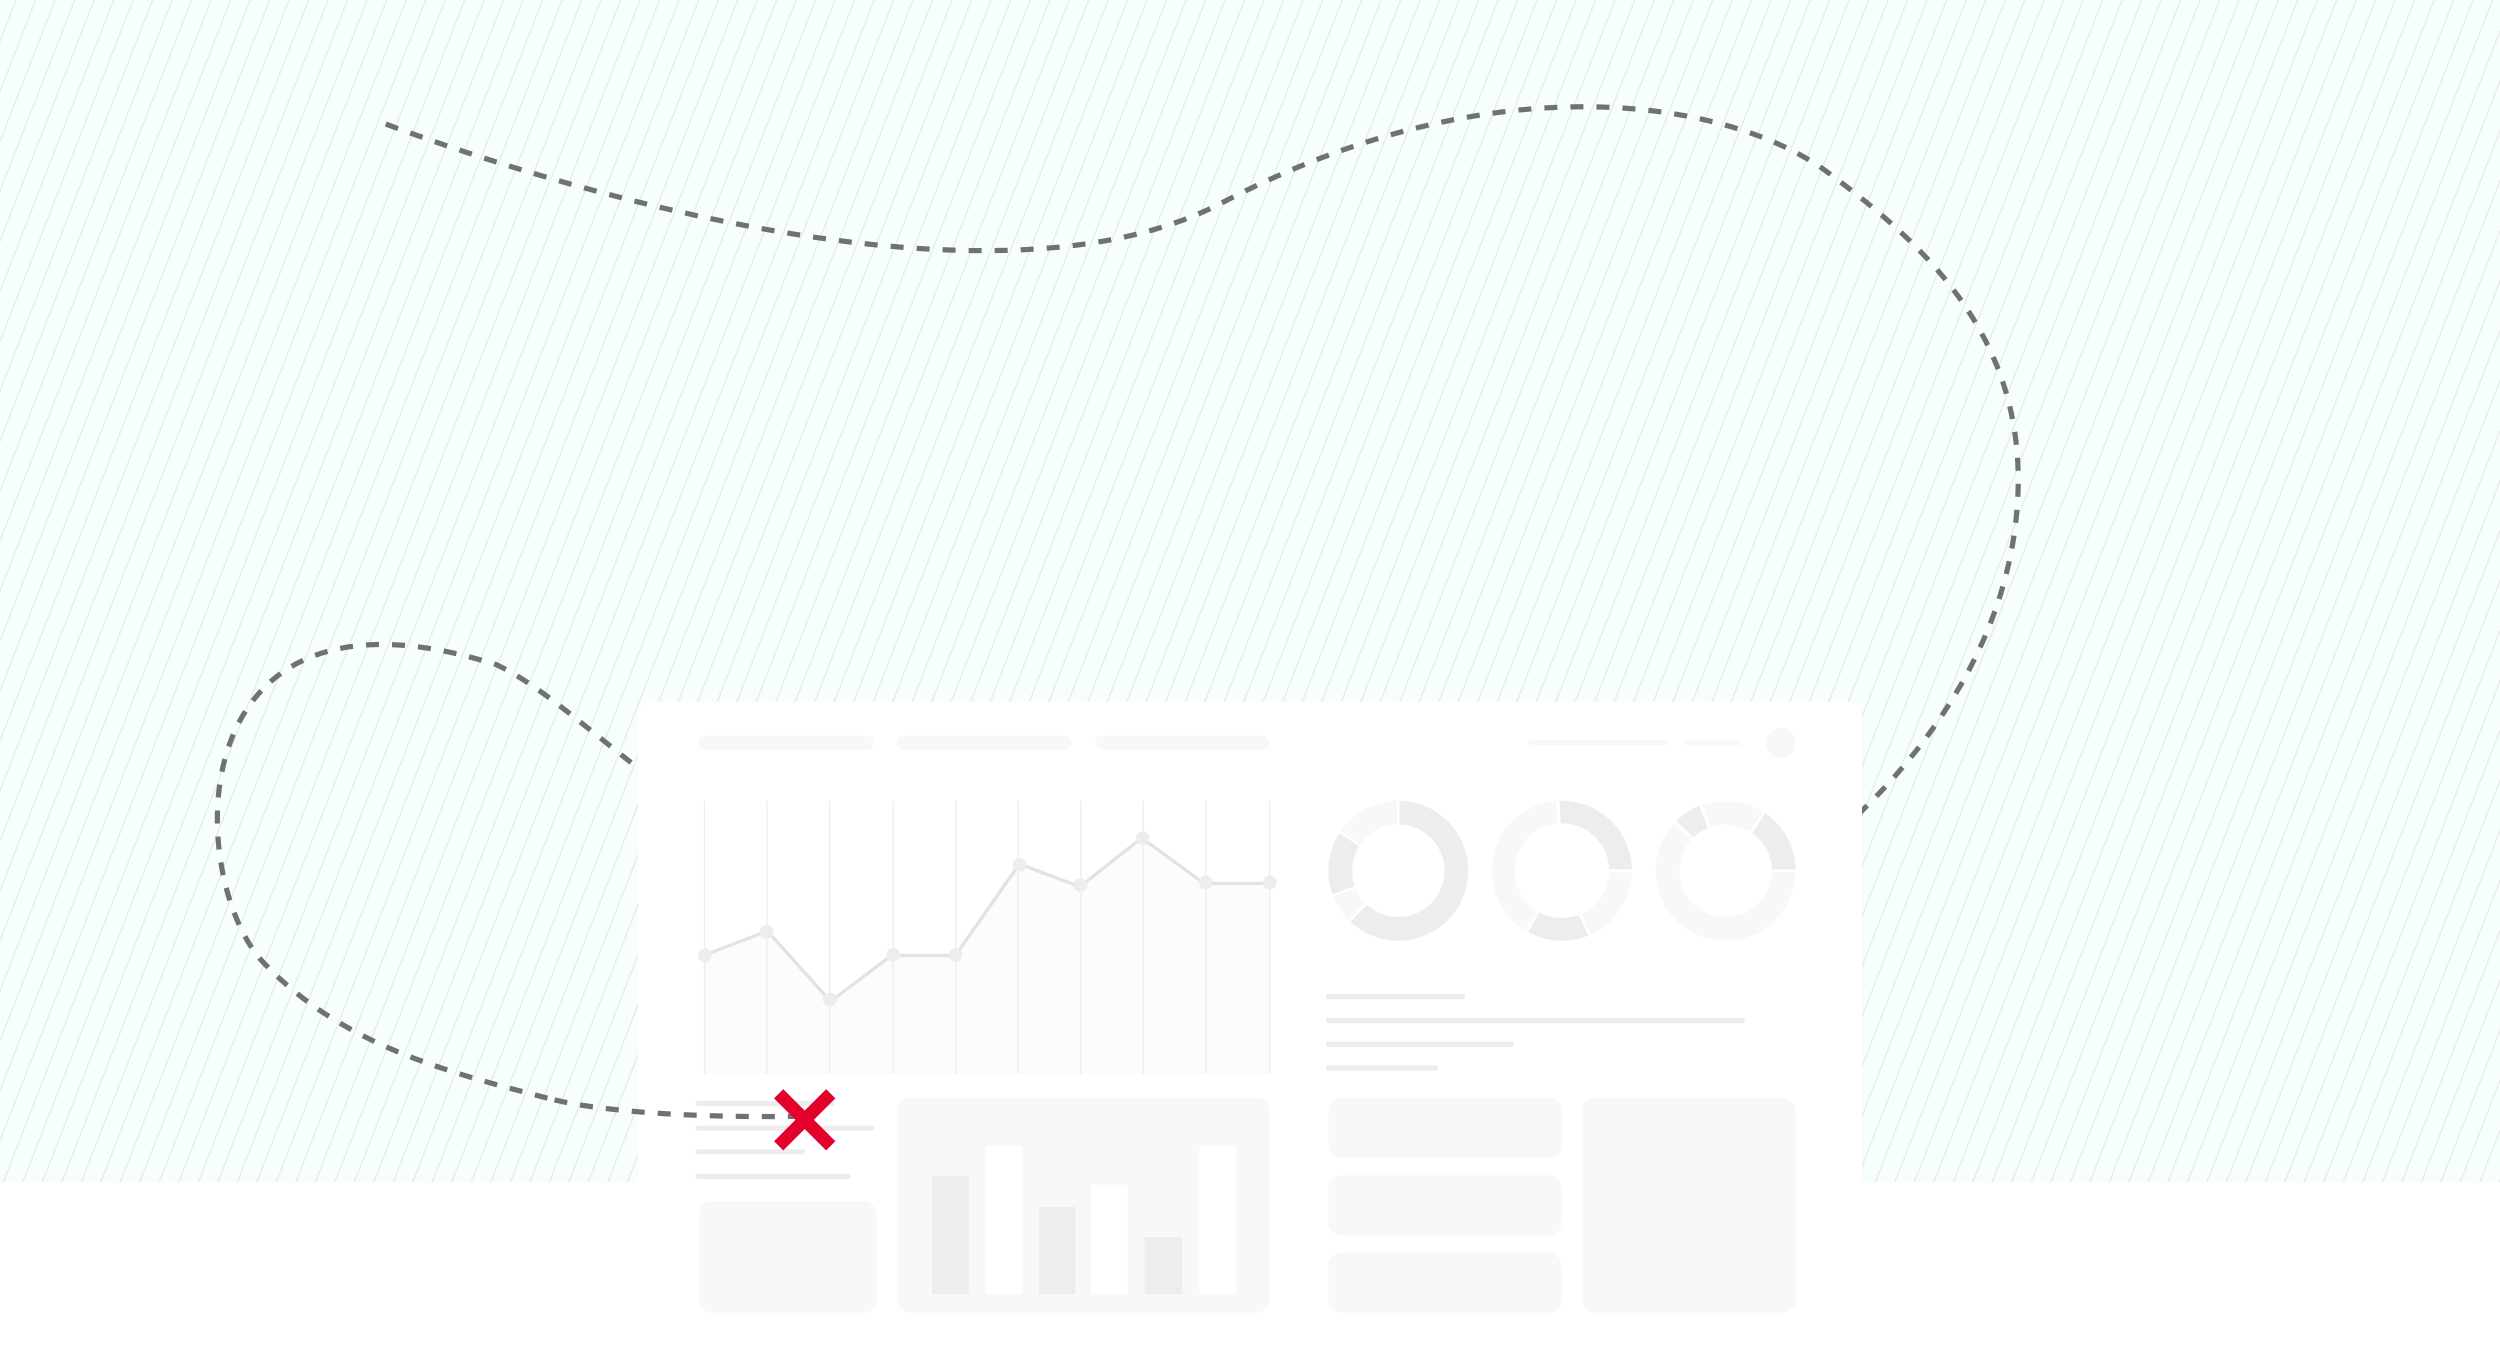 <svg xmlns="http://www.w3.org/2000/svg" xmlns:xlink="http://www.w3.org/1999/xlink" width="1920" height="1051" viewBox="0 0 1920 1051"><defs><style>.a,.d,.e,.h,.j,.m,.n{fill:none;}.b{fill:#f7fffd;}.c{clip-path:url(#a);}.d{stroke:#e8e8e8;stroke-miterlimit:10;}.e{stroke:#6e7277;stroke-dasharray:10;}.e,.h,.j{stroke-width:4px;}.f{fill:#fff;}.g{fill:#f8f8f8;}.h{stroke:#f8f8f8;}.h,.j{stroke-linecap:round;}.i{fill:#ededed;}.j,.m{stroke:#ededed;}.k{fill:#fcfcfc;}.l{fill:#e2e2e2;}.n{stroke:#e3002b;stroke-width:10px;}.o{filter:url(#f);}.p{filter:url(#d);}.q{filter:url(#b);}</style><clipPath id="a"><rect class="a" width="1920" height="908"/></clipPath><filter id="b" x="478" y="527" width="964" height="524" filterUnits="userSpaceOnUse"><feOffset dy="5" input="SourceAlpha"/><feGaussianBlur stdDeviation="4" result="c"/><feFlood flood-opacity="0.161"/><feComposite operator="in" in2="c"/><feComposite in="SourceGraphic"/></filter><filter id="d" x="585.465" y="827.464" width="65.071" height="65.071" filterUnits="userSpaceOnUse"><feOffset dy="3" input="SourceAlpha"/><feGaussianBlur stdDeviation="3" result="e"/><feFlood flood-opacity="0.161"/><feComposite operator="in" in2="e"/><feComposite in="SourceGraphic"/></filter><filter id="f" x="585.465" y="827.464" width="65.071" height="65.071" filterUnits="userSpaceOnUse"><feOffset dy="3" input="SourceAlpha"/><feGaussianBlur stdDeviation="3" result="g"/><feFlood flood-opacity="0.161"/><feComposite operator="in" in2="g"/><feComposite in="SourceGraphic"/></filter></defs><rect class="b" width="1920" height="908"/><g class="c"><line class="d" y1="1158.029" x2="451.886" transform="translate(-408.479 -41.178)"/><line class="d" y1="1158.029" x2="451.886" transform="translate(490.098 -41.178)"/><line class="d" y1="1158.029" x2="451.886" transform="translate(699.767 -41.178)"/><line class="d" y1="1158.029" x2="451.886" transform="translate(879.482 -41.178)"/><line class="d" y1="1158.029" x2="451.886" transform="translate(909.435 -41.178)"/><line class="d" y1="1158.029" x2="451.886" transform="translate(924.411 -41.178)"/><line class="d" y1="1158.029" x2="451.886" transform="translate(939.387 -41.178)"/><line class="d" y1="1158.029" x2="451.886" transform="translate(954.364 -41.178)"/><line class="d" y1="1158.029" x2="451.886" transform="translate(969.34 -41.178)"/><line class="d" y1="1158.029" x2="451.886" transform="translate(984.316 -41.178)"/><line class="d" y1="1158.029" x2="451.886" transform="translate(999.292 -41.178)"/><line class="d" y1="1158.029" x2="451.886" transform="translate(1014.269 -41.178)"/><line class="d" y1="1158.029" x2="451.886" transform="translate(1029.245 -41.178)"/><line class="d" y1="1158.029" x2="451.886" transform="translate(-378.527 -41.178)"/><line class="d" y1="1158.029" x2="451.886" transform="translate(-348.574 -41.178)"/><line class="d" y1="1158.029" x2="451.886" transform="translate(-318.622 -41.178)"/><line class="d" y1="1158.029" x2="451.886" transform="translate(-228.764 -41.178)"/><line class="d" y1="1158.029" x2="451.886" transform="translate(-108.953 -41.178)"/><line class="d" y1="1158.029" x2="451.886" transform="translate(10.857 -41.178)"/><line class="d" y1="1158.029" x2="451.886" transform="translate(130.667 -41.178)"/><line class="d" y1="1158.029" x2="451.886" transform="translate(250.478 -41.178)"/><line class="d" y1="1158.029" x2="451.886" transform="translate(370.288 -41.178)"/><line class="d" y1="1158.029" x2="451.886" transform="translate(609.909 -41.178)"/><line class="d" y1="1158.029" x2="451.886" transform="translate(759.672 -41.178)"/><line class="d" y1="1158.029" x2="451.886" transform="translate(819.577 -41.178)"/><line class="d" y1="1158.029" x2="451.886" transform="translate(-438.432 -41.178)"/><line class="d" y1="1158.029" x2="451.886" transform="translate(310.383 -41.178)"/><line class="d" y1="1158.029" x2="451.886" transform="translate(550.004 -41.178)"/><line class="d" y1="1158.029" x2="451.886" transform="translate(789.624 -41.178)"/><line class="d" y1="1158.029" x2="451.886" transform="translate(849.53 -41.178)"/><line class="d" y1="1158.029" x2="451.886" transform="translate(-423.456 -41.178)"/><line class="d" y1="1158.029" x2="451.886" transform="translate(-393.503 -41.178)"/><line class="d" y1="1158.029" x2="451.886" transform="translate(-363.55 -41.178)"/><line class="d" y1="1158.029" x2="451.886" transform="translate(-333.598 -41.178)"/><line class="d" y1="1158.029" x2="451.886" transform="translate(-288.669 -41.178)"/><line class="d" y1="1158.029" x2="451.886" transform="translate(-168.859 -41.178)"/><line class="d" y1="1158.029" x2="451.886" transform="translate(-49.048 -41.178)"/><line class="d" y1="1158.029" x2="451.886" transform="translate(70.762 -41.178)"/><line class="d" y1="1158.029" x2="451.886" transform="translate(190.572 -41.178)"/><line class="d" y1="1158.029" x2="451.886" transform="translate(430.193 -41.178)"/><line class="d" y1="1158.029" x2="451.886" transform="translate(-138.906 -41.178)"/><line class="d" y1="1158.029" x2="451.886" transform="translate(864.506 -41.178)"/><line class="d" y1="1158.029" x2="451.886" transform="translate(-19.096 -41.178)"/><line class="d" y1="1158.029" x2="451.886" transform="translate(100.715 -41.178)"/><line class="d" y1="1158.029" x2="451.886" transform="translate(220.525 -41.178)"/><line class="d" y1="1158.029" x2="451.886" transform="translate(340.335 -41.178)"/><line class="d" y1="1158.029" x2="451.886" transform="translate(460.146 -41.178)"/><line class="d" y1="1158.029" x2="451.886" transform="translate(579.956 -41.178)"/><line class="d" y1="1158.029" x2="451.886" transform="translate(684.79 -41.178)"/><line class="d" y1="1158.029" x2="451.886" transform="translate(744.695 -41.178)"/><line class="d" y1="1158.029" x2="451.886" transform="translate(804.601 -41.178)"/><line class="d" y1="1158.029" x2="451.886" transform="translate(-258.716 -41.178)"/><line class="d" y1="1158.029" x2="451.886" transform="translate(774.648 -41.178)"/><line class="d" y1="1158.029" x2="451.886" transform="translate(894.458 -41.178)"/><line class="d" y1="1158.029" x2="451.886" transform="translate(-198.811 -41.178)"/><line class="d" y1="1158.029" x2="451.886" transform="translate(-79.001 -41.178)"/><line class="d" y1="1158.029" x2="451.886" transform="translate(40.81 -41.178)"/><line class="d" y1="1158.029" x2="451.886" transform="translate(160.62 -41.178)"/><line class="d" y1="1158.029" x2="451.886" transform="translate(280.43 -41.178)"/><line class="d" y1="1158.029" x2="451.886" transform="translate(400.241 -41.178)"/><line class="d" y1="1158.029" x2="451.886" transform="translate(-243.74 -41.178)"/><line class="d" y1="1158.029" x2="451.886" transform="translate(-183.835 -41.178)"/><line class="d" y1="1158.029" x2="451.886" transform="translate(-123.93 -41.178)"/><line class="d" y1="1158.029" x2="451.886" transform="translate(-64.025 -41.178)"/><line class="d" y1="1158.029" x2="451.886" transform="translate(25.833 -41.178)"/><line class="d" y1="1158.029" x2="451.886" transform="translate(145.644 -41.178)"/><line class="d" y1="1158.029" x2="451.886" transform="translate(265.454 -41.178)"/><line class="d" y1="1158.029" x2="451.886" transform="translate(385.264 -41.178)"/><line class="d" y1="1158.029" x2="451.886" transform="translate(505.075 -41.178)"/><line class="d" y1="1158.029" x2="451.886" transform="translate(624.885 -41.178)"/><line class="d" y1="1158.029" x2="451.886" transform="translate(-303.645 -41.178)"/><line class="d" y1="1158.029" x2="451.886" transform="translate(564.98 -41.178)"/><line class="d" y1="1158.029" x2="451.886" transform="translate(-273.693 -41.178)"/><line class="d" y1="1158.029" x2="451.886" transform="translate(-213.788 -41.178)"/><line class="d" y1="1158.029" x2="451.886" transform="translate(-153.882 -41.178)"/><line class="d" y1="1158.029" x2="451.886" transform="translate(-93.977 -41.178)"/><line class="d" y1="1158.029" x2="451.886" transform="translate(-34.072 -41.178)"/><line class="d" y1="1158.029" x2="451.886" transform="translate(85.738 -41.178)"/><line class="d" y1="1158.029" x2="451.886" transform="translate(205.549 -41.178)"/><line class="d" y1="1158.029" x2="451.886" transform="translate(325.359 -41.178)"/><line class="d" y1="1158.029" x2="451.886" transform="translate(445.17 -41.178)"/><line class="d" y1="1158.029" x2="451.886" transform="translate(115.691 -41.178)"/><line class="d" y1="1158.029" x2="451.886" transform="translate(235.501 -41.178)"/><line class="d" y1="1158.029" x2="451.886" transform="translate(355.312 -41.178)"/><line class="d" y1="1158.029" x2="451.886" transform="translate(475.122 -41.178)"/><line class="d" y1="1158.029" x2="451.886" transform="translate(594.932 -41.178)"/><line class="d" y1="1158.029" x2="451.886" transform="translate(-4.119 -41.178)"/><line class="d" y1="1158.029" x2="451.886" transform="translate(55.786 -41.178)"/><line class="d" y1="1158.029" x2="451.886" transform="translate(175.596 -41.178)"/><line class="d" y1="1158.029" x2="451.886" transform="translate(295.407 -41.178)"/><line class="d" y1="1158.029" x2="451.886" transform="translate(415.217 -41.178)"/><line class="d" y1="1158.029" x2="451.886" transform="translate(535.027 -41.178)"/><line class="d" y1="1158.029" x2="451.886" transform="translate(654.838 -41.178)"/><line class="d" y1="1158.029" x2="451.886" transform="translate(520.051 -41.178)"/><line class="d" y1="1158.029" x2="451.886" transform="translate(639.861 -41.178)"/><line class="d" y1="1158.029" x2="451.886" transform="translate(714.743 -41.178)"/><line class="d" y1="1158.029" x2="451.886" transform="translate(834.553 -41.178)"/><line class="d" y1="1158.029" x2="451.886" transform="translate(669.814 -41.178)"/><line class="d" y1="1158.029" x2="451.886" transform="translate(729.719 -41.178)"/><line class="d" y1="1158.029" x2="451.886" transform="translate(1044.221 -41.178)"/><line class="d" y1="1158.029" x2="451.886" transform="translate(1059.198 -41.178)"/><line class="d" y1="1158.029" x2="451.886" transform="translate(1074.174 -41.178)"/><line class="d" y1="1158.029" x2="451.886" transform="translate(1089.15 -41.178)"/><line class="d" y1="1158.029" x2="451.886" transform="translate(1104.127 -41.178)"/><line class="d" y1="1158.029" x2="451.886" transform="translate(1119.103 -41.178)"/><line class="d" y1="1158.029" x2="451.886" transform="translate(1134.079 -41.178)"/><line class="d" y1="1158.029" x2="451.886" transform="translate(1149.055 -41.178)"/><line class="d" y1="1158.029" x2="451.886" transform="translate(1164.032 -41.178)"/><line class="d" y1="1158.029" x2="451.886" transform="translate(1179.008 -41.178)"/><line class="d" y1="1158.029" x2="451.886" transform="translate(1193.984 -41.178)"/><line class="d" y1="1158.029" x2="451.886" transform="translate(1208.961 -41.178)"/><line class="d" y1="1158.029" x2="451.886" transform="translate(1223.937 -41.178)"/><line class="d" y1="1158.029" x2="451.886" transform="translate(1238.913 -41.178)"/><line class="d" y1="1158.029" x2="451.886" transform="translate(1253.89 -41.178)"/><line class="d" y1="1158.029" x2="451.886" transform="translate(1268.866 -41.178)"/><line class="d" y1="1158.029" x2="451.886" transform="translate(1283.842 -41.178)"/><line class="d" y1="1158.029" x2="451.886" transform="translate(1298.818 -41.178)"/><line class="d" y1="1158.029" x2="451.886" transform="translate(1313.795 -41.178)"/><line class="d" y1="1158.029" x2="451.886" transform="translate(1343.747 -41.178)"/><line class="d" y1="1158.029" x2="451.886" transform="translate(1358.724 -41.178)"/><line class="d" y1="1158.029" x2="451.886" transform="translate(1388.676 -41.178)"/><line class="d" y1="1158.029" x2="451.886" transform="translate(1418.629 -41.178)"/><line class="d" y1="1158.029" x2="451.886" transform="translate(1463.558 -41.178)"/><line class="d" y1="1158.029" x2="451.886" transform="translate(1493.51 -41.178)"/><line class="d" y1="1158.029" x2="451.886" transform="translate(1523.463 -41.178)"/><line class="d" y1="1158.029" x2="451.886" transform="translate(1553.415 -41.178)"/><line class="d" y1="1158.029" x2="451.886" transform="translate(1583.368 -41.178)"/><line class="d" y1="1158.029" x2="451.886" transform="translate(1673.226 -41.178)"/><line class="d" y1="1158.029" x2="451.886" transform="translate(1613.321 -41.178)"/><line class="d" y1="1158.029" x2="451.886" transform="translate(1628.297 -41.178)"/><line class="d" y1="1158.029" x2="451.886" transform="translate(1688.202 -41.178)"/><line class="d" y1="1158.029" x2="451.886" transform="translate(1733.131 -41.178)"/><line class="d" y1="1158.029" x2="451.886" transform="translate(1763.084 -41.178)"/><line class="d" y1="1158.029" x2="451.886" transform="translate(1822.989 -41.178)"/><line class="d" y1="1158.029" x2="451.886" transform="translate(1793.036 -41.178)"/><line class="d" y1="1158.029" x2="451.886" transform="translate(1837.965 -41.178)"/><line class="d" y1="1158.029" x2="451.886" transform="translate(1852.941 -41.178)"/><line class="d" y1="1158.029" x2="451.886" transform="translate(1867.918 -41.178)"/><line class="d" y1="1158.029" x2="451.886" transform="translate(1882.894 -41.178)"/><line class="d" y1="1158.029" x2="451.886" transform="translate(1897.87 -41.178)"/><line class="d" y1="1158.029" x2="451.886" transform="translate(1328.771 -41.178)"/><line class="d" y1="1158.029" x2="451.886" transform="translate(1373.7 -41.178)"/><line class="d" y1="1158.029" x2="451.886" transform="translate(1403.652 -41.178)"/><line class="d" y1="1158.029" x2="451.886" transform="translate(1433.605 -41.178)"/><line class="d" y1="1158.029" x2="451.886" transform="translate(1508.487 -41.178)"/><line class="d" y1="1158.029" x2="451.886" transform="translate(1448.581 -41.178)"/><line class="d" y1="1158.029" x2="451.886" transform="translate(1478.534 -41.178)"/><line class="d" y1="1158.029" x2="451.886" transform="translate(1538.439 -41.178)"/><line class="d" y1="1158.029" x2="451.886" transform="translate(1568.392 -41.178)"/><line class="d" y1="1158.029" x2="451.886" transform="translate(1598.344 -41.178)"/><line class="d" y1="1158.029" x2="451.886" transform="translate(1658.25 -41.178)"/><line class="d" y1="1158.029" x2="451.886" transform="translate(1643.273 -41.178)"/><line class="d" y1="1158.029" x2="451.886" transform="translate(1703.178 -41.178)"/><line class="d" y1="1158.029" x2="451.886" transform="translate(1718.155 -41.178)"/><line class="d" y1="1158.029" x2="451.886" transform="translate(1748.107 -41.178)"/><line class="d" y1="1158.029" x2="451.886" transform="translate(1778.06 -41.178)"/><line class="d" y1="1158.029" x2="451.886" transform="translate(1808.012 -41.178)"/></g><g transform="translate(286 -321.752)"><path class="e" d="M134.473,1165.164c-78.143-20.3-157.736-40.817-217.764-103.724S-153.609,753.277,95.076,832.171c92.613,42.877,204.107,226.4,551.717,229.269s318.39.174,399.33-43.9,197.526-150.079,215.506-290.875S1191.822,509.48,1118.041,454.36,863.786,366.92,652.333,477.554.952,413.443.952,413.443"/></g><g class="q" transform="matrix(1, 0, 0, 1, 0, 0)"><rect class="f" width="940" height="500" rx="10" transform="translate(490 534)"/></g><rect class="g" width="135" height="11" rx="5.5" transform="translate(536 565)"/><rect class="g" width="134" height="11" rx="5.5" transform="translate(689 565)"/><rect class="g" width="134" height="11" rx="5.5" transform="translate(841 565)"/><g transform="translate(1175.912 559)"><circle class="g" cx="11.5" cy="11.5" r="11.5" transform="translate(180.088)"/><line class="h" x1="39.243" transform="translate(120.505 11.5)"/><line class="h" x1="103.126" transform="translate(0 11.184)"/></g><g transform="translate(1020.182 615)"><path class="g" d="M179.588,605.123,162.513,611.6a53.782,53.782,0,0,0,11.724,17.84l12.746-13.091A35.384,35.384,0,0,1,179.588,605.123Z" transform="translate(-158.674 -537.904)"/><path class="i" d="M172.945,547.522a35.231,35.231,0,0,1,5.369-18.784l-15.226-10.09a53.834,53.834,0,0,0-5.259,47.039l17.078-6.482A35.5,35.5,0,0,1,172.945,547.522Z" transform="translate(-154.678 -493.797)"/><path class="i" d="M227.029,467.927V486.2a35.47,35.47,0,1,1-25.008,61.534l-12.746,13.09a53.734,53.734,0,1,0,37.753-92.892Z" transform="translate(-172.325 -467.927)"/><path class="g" d="M189.258,501.253a35.882,35.882,0,0,1,3.948-4.683A35.22,35.22,0,0,1,217.318,486.2V467.927a53.673,53.673,0,0,0-43.284,23.238Z" transform="translate(-164.551 -467.927)"/></g><g transform="translate(1145.859 615)"><g transform="translate(0 0)"><path class="g" d="M556.945,609.281l7.091,15.926A53.741,53.741,0,0,0,595.4,577.592H577.952a36.372,36.372,0,0,1-21.007,31.689Z" transform="translate(-487.955 -522.607)"/><path class="i" d="M481.56,640.295l-8.784,15.064a53.822,53.822,0,0,0,46.023,2.823l-7.1-15.941a36.481,36.481,0,0,1-30.141-1.945Z" transform="translate(-445.024 -554.588)"/><path class="i" d="M522.854,482.816q.455-.011.912-.011a36.286,36.286,0,0,1,36.267,35.035H577.48a53.73,53.73,0,0,0-53.715-52.475c-.654,0-1.3.016-1.953.039Z" transform="translate(-470.036 -465.365)"/><path class="g" d="M450.5,550a36.588,36.588,0,0,1-6.3-5.048,36.292,36.292,0,0,1,22.243-61.792L465.4,465.744a53.734,53.734,0,0,0-23.687,99.318Z" transform="translate(-416.134 -465.558)"/></g></g><g transform="translate(1271.539 615)"><path class="i" d="M735.729,492.825l-6.481-17.076a53.807,53.807,0,0,0-17.841,11.724L724.5,500.219A35.388,35.388,0,0,1,735.729,492.825Z" transform="translate(-695.488 -471.91)"/><path class="g" d="M769.682,486.181a35.233,35.233,0,0,1,18.784,5.369l10.089-15.226a53.83,53.83,0,0,0-47.039-5.259L758,488.143A35.514,35.514,0,0,1,769.682,486.181Z" transform="translate(-715.946 -467.914)"/><path class="g" d="M786.375,540.266H768.107a35.469,35.469,0,1,1-61.534-25.008l-13.089-12.745a53.734,53.734,0,1,0,92.892,37.753Z" transform="translate(-678.915 -485.561)"/><path class="i" d="M830.225,502.5a35.923,35.923,0,0,1,4.683,3.948,35.222,35.222,0,0,1,10.375,24.112h18.268a53.673,53.673,0,0,0-23.238-43.284Z" transform="translate(-756.091 -477.787)"/></g><line class="j" x1="103.126" transform="translate(1020.182 765.473)"/><line class="j" x1="317.953" transform="translate(1020.182 783.726)"/><line class="j" x1="140.544" transform="translate(1020.182 801.979)"/><path class="j" d="M82.342,0H0" transform="translate(1020.182 820.23)"/><rect class="g" width="136.508" height="85.758" rx="10" transform="translate(536.895 922.5)"/><rect class="g" width="179.402" height="46.138" rx="10" transform="translate(1020.174 962.12)"/><rect class="g" width="179.402" height="46.138" rx="10" transform="translate(1020.174 902.561)"/><rect class="g" width="163.827" height="165.258" rx="10" transform="translate(1215.174 843)"/><rect class="g" width="179.402" height="46.138" rx="10" transform="translate(1020.182 843)"/><g transform="translate(536 615)"><g transform="translate(5.037 26.951)"><path class="k" d="M554.309,515.141H504.755L456.9,480.189l-47.435,37.449-49.1-17.892-46.6,70.737h-49.1l-48.228,35.68-47.019-54.509-47.851,18.308V661.4H554.622Z" transform="translate(-121.122 -478.62)"/><path class="l" d="M217.735,607.417l-48.711-54.357-47.031,17.993-.892-2.331L169.769,550.1l48.341,53.933,46.123-34.874h48.839L362.5,498.672l46.717,17.481,47.633-37.606,48.289,35.273h49.147v2.5H504.327l-47.416-34.634-47.238,37.294L363.5,501.694l-49.085,69.961H265.057L221.4,604.648Z" transform="translate(-121.101 -478.547)"/></g><line class="m" y2="210" transform="translate(5.037)"/><line class="m" y2="210" transform="translate(439.037)"/><line class="m" y2="210" transform="translate(390.037)"/><line class="m" y2="210" transform="translate(342.037)"/><line class="m" y2="210" transform="translate(53.037)"/><line class="m" y2="210" transform="translate(101.037)"/><line class="m" y2="210" transform="translate(150.037)"/><line class="m" y2="210" transform="translate(198.037)"/><line class="m" y2="210" transform="translate(246.037)"/><line class="m" y2="210" transform="translate(294.037)"/><g transform="translate(0 23.5)"><path class="i" d="M126.567,573.886a5.3,5.3,0,1,1-5.3-5.3A5.3,5.3,0,0,1,126.567,573.886Z" transform="translate(-115.971 -478.596)"/><path class="i" d="M176.668,554.716a5.3,5.3,0,1,1-5.3-5.3A5.3,5.3,0,0,1,176.668,554.716Z" transform="translate(-118.638 -477.576)"/><path class="i" d="M225.9,611.789a5.3,5.3,0,1,1-5.3-5.3A5.3,5.3,0,0,1,225.9,611.789Z" transform="translate(-119.258 -482.613)"/><path class="i" d="M276.4,574.43a5.3,5.3,0,1,1-5.3-5.3A5.3,5.3,0,0,1,276.4,574.43Z" transform="translate(-120.946 -479.625)"/><path class="i" d="M327.8,574.43a5.3,5.3,0,1,1-5.3-5.3A5.3,5.3,0,0,1,327.8,574.43Z" transform="translate(-124.682 -479.625)"/><path class="i" d="M376.6,500.367a5.3,5.3,0,1,1-5.3-5.3A5.3,5.3,0,0,1,376.6,500.367Z" transform="translate(-124.279 -474.683)"/><path class="i" d="M428.007,519.1a5.3,5.3,0,1,1-5.3-5.3A5.3,5.3,0,0,1,428.007,519.1Z" transform="translate(-129.015 -477.68)"/><path class="i" d="M477.673,479.891a5.3,5.3,0,1,1-5.3-5.3A5.3,5.3,0,0,1,477.673,479.891Z" transform="translate(-130.659 -474.593)"/><path class="i" d="M527.775,516.487a5.3,5.3,0,1,1-5.3-5.3A5.3,5.3,0,0,1,527.775,516.487Z" transform="translate(-132.325 -477.334)"/><path class="i" d="M579.66,516.7a5.3,5.3,0,1,1-5.3-5.3A5.3,5.3,0,0,1,579.66,516.7Z" transform="translate(-135.087 -477.552)"/></g></g><line class="j" x1="103.126" transform="translate(536 847.5)"/><line class="j" x1="80.5" transform="translate(536 884.5)"/><line class="j" x1="133.492" transform="translate(536 866.5)"/><line class="j" x1="115.5" transform="translate(536 903.5)"/><rect class="g" width="286" height="165.258" rx="10" transform="translate(689 843)"/><rect class="i" width="28" height="91" transform="translate(716 903)"/><rect class="i" width="28" height="67" transform="translate(798 927)"/><rect class="i" width="29" height="44" transform="translate(879 950)"/><rect class="f" width="28" height="114" transform="translate(757 880)"/><rect class="f" width="28" height="114" transform="translate(921 880)"/><rect class="f" width="28" height="84" transform="translate(838 910)"/><g transform="matrix(0.985, -0.174, 0.174, 0.985, 400.391, 783.116)"><path class="e" d="M167.6,114.252S52.468,56.8,2.324,10.6" transform="matrix(0.951, -0.309, 0.309, 0.951, 3.765, 53.478)"/></g><g transform="translate(-32 89)"><g class="p" transform="matrix(1, 0, 0, 1, 32, -89)"><line class="n" x2="40" y2="40" transform="translate(598 837)"/></g><g class="o" transform="matrix(1, 0, 0, 1, 32, -89)"><line class="n" x1="40" y2="40" transform="translate(598 837)"/></g></g></svg>